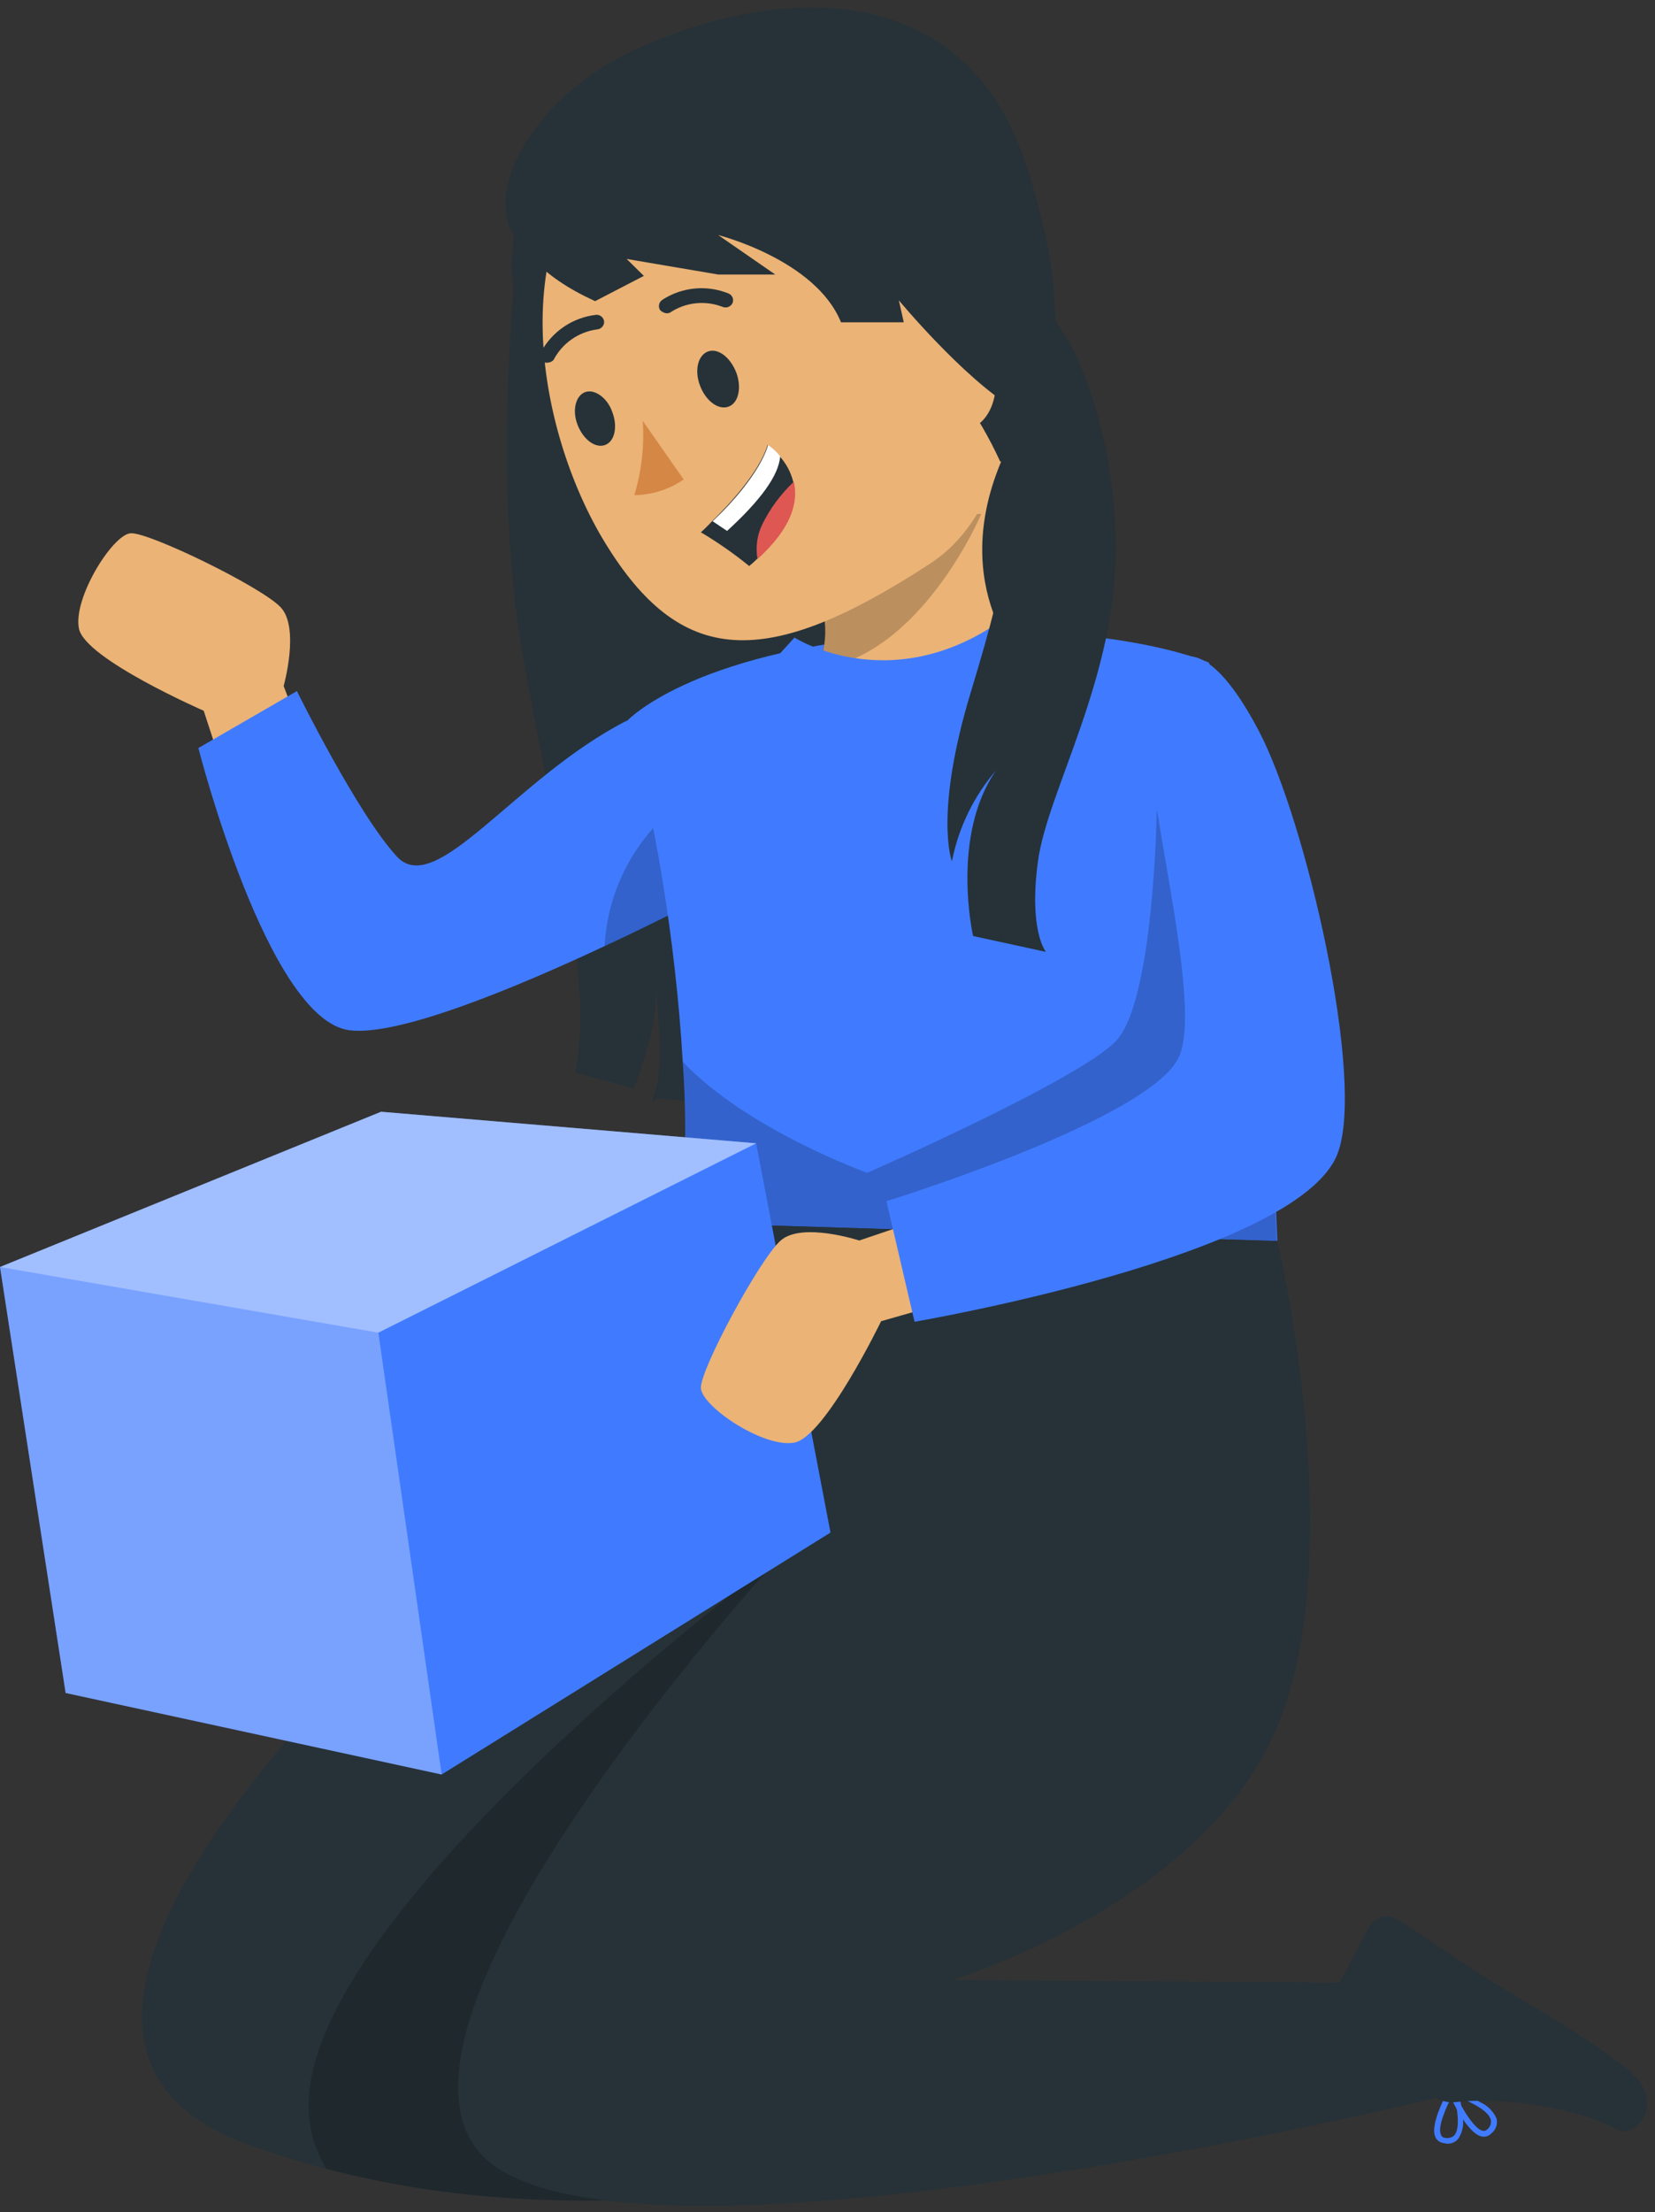 <svg width="146" height="195" viewBox="0 0 146 195" fill="none" xmlns="http://www.w3.org/2000/svg">
<rect x="0" y="0" width="146" height="195" fill="#333333" stroke="none"/>
<path d="M46.135 17.52C46.135 17.52 42.945 40.04 46.135 57.817C49.324 75.595 52.346 86.704 50.745 94.552L55.896 95.936C55.896 95.936 58.063 90.869 57.87 87.15C57.87 87.15 58.58 93.685 57.87 95.936C57.16 98.187 57.87 96.815 57.87 96.815C57.87 96.815 79.8 98.849 91.921 95.936C104.041 93.023 93.124 28.449 93.124 28.449C93.124 28.449 62.239 14.066 46.135 17.52Z" fill="#263238"/>
<path d="M28.105 68.529L25.023 60.477C25.023 60.477 26.468 55.338 24.758 53.532C23.049 51.727 13.107 46.888 11.519 47.009C9.93 47.129 6.403 52.762 6.969 55.434C7.535 58.106 17.97 62.656 17.97 62.656L20.823 71.37L28.105 68.529Z" fill="#EBB376"/>
<path d="M61.842 79.218C61.842 79.218 58.231 81.131 53.332 83.406C45.75 86.957 35.206 91.386 30.825 90.821C23.603 89.894 17.501 65.942 17.501 65.942L26.191 60.923C26.191 60.923 31.535 71.755 35.013 75.51C38.492 79.266 45.437 68.566 55.282 63.535L58.761 71.84L61.842 79.218Z" fill="#407BFF"/>
<path opacity="0.2" d="M61.842 79.218C61.842 79.218 58.231 81.131 53.332 83.406C53.566 78.991 55.514 74.841 58.761 71.84L61.842 79.218Z" fill="black"/>
<path d="M68.63 172.137L87.527 187.856C87.527 187.856 58.749 199.05 28.791 191.19C26.38 190.568 24.002 189.824 21.665 188.964C-10.664 177.024 53.224 126.761 53.224 126.761L84.518 137.437L90.957 139.627L68.63 172.137Z" fill="#263238"/>
<path opacity="0.2" d="M68.63 172.137L87.527 187.856C87.527 187.856 58.749 199.05 28.791 191.19C27.642 189.313 27.1 187.128 27.238 184.932C28.285 167.323 68.63 137.365 68.63 137.365C73.923 137.072 79.228 137.096 84.518 137.437L90.957 139.627L68.63 172.137Z" fill="black"/>
<path d="M132.025 186.773C132.08 187.009 132.067 187.256 131.985 187.484C131.904 187.713 131.759 187.913 131.568 188.061C131.466 188.173 131.338 188.258 131.195 188.309C131.052 188.359 130.899 188.373 130.749 188.35C129.413 188.109 127.969 184.896 127.812 184.522C127.792 184.483 127.782 184.44 127.782 184.396C127.782 184.352 127.792 184.309 127.812 184.27C127.843 184.235 127.884 184.211 127.929 184.2C127.975 184.189 128.022 184.193 128.065 184.209C128.948 184.485 129.796 184.861 130.593 185.329C131.237 185.61 131.749 186.127 132.025 186.773ZM130.821 187.844C130.894 187.855 130.969 187.848 131.038 187.822C131.108 187.797 131.17 187.755 131.219 187.7C131.337 187.602 131.427 187.475 131.48 187.331C131.532 187.188 131.546 187.032 131.52 186.881C131.363 186.219 130.244 185.473 128.486 184.811C129.1 186.087 130.111 187.712 130.821 187.844Z" fill="#407BFF"/>
<path d="M128.655 188.53C128.501 188.72 128.293 188.859 128.059 188.927C127.825 188.996 127.575 188.992 127.343 188.916C127.191 188.899 127.046 188.844 126.922 188.756C126.797 188.667 126.698 188.548 126.633 188.41C126.055 187.206 127.836 184.149 128.041 183.8C128.071 183.766 128.108 183.739 128.15 183.721C128.191 183.702 128.236 183.692 128.282 183.692C128.328 183.696 128.371 183.714 128.406 183.745C128.44 183.775 128.464 183.816 128.474 183.86C128.76 184.744 128.946 185.656 129.028 186.581C129.161 187.254 129.027 187.953 128.655 188.53ZM127.114 188.205C127.145 188.274 127.194 188.334 127.255 188.378C127.316 188.423 127.388 188.45 127.463 188.458C127.612 188.493 127.766 188.491 127.914 188.451C128.061 188.411 128.196 188.335 128.306 188.23C128.739 187.712 128.703 186.364 128.222 184.546C127.548 185.75 126.801 187.556 127.114 188.157V188.205Z" fill="#407BFF"/>
<path d="M126.621 184.908L116.799 178.889C116.631 178.793 116.506 178.635 116.452 178.449C116.398 178.262 116.419 178.062 116.51 177.89L120.807 169.814C121.057 169.406 121.457 169.113 121.921 168.998C122.385 168.883 122.876 168.956 123.287 169.2C126.681 171.367 128.198 172.57 132.494 175.218C135.142 176.855 140.535 179.84 143.808 182.645C147.082 185.449 144.206 188.663 142.605 187.712C138.717 185.594 132.109 184.883 128.45 185.305C127.813 185.383 127.168 185.243 126.621 184.908Z" fill="#263238"/>
<path d="M60.049 107.792C60.511 103.075 60.572 98.328 60.229 93.601C59.615 82.997 57.653 71.021 55.282 63.583C55.282 63.583 60.783 57.565 79.282 56.012C97.782 54.459 106.653 58.419 106.653 58.419C106.653 58.419 107.929 64.534 109.325 73.922C111.106 85.677 112.227 97.523 112.683 109.404L60.049 107.792Z" fill="#407BFF"/>
<path d="M90.572 58.937L75.84 64.112L70.436 61.525C71.11 60.763 71.662 59.903 72.073 58.973C74.805 52.895 68.943 47.599 68.943 47.599L75.046 45.312L88.49 40.293C83.363 51.944 90.572 58.937 90.572 58.937Z" fill="#EBB376"/>
<path opacity="0.2" d="M86.564 45.312C86.564 45.312 81.232 57.938 72.037 58.973C74.769 52.895 68.907 47.599 68.907 47.599L75.01 45.312H86.564Z" fill="black"/>
<path d="M60.049 107.792L112.683 109.404C112.683 109.404 119.182 136.534 112.683 152.193C106.183 167.852 83.977 174.556 83.977 174.556L118.195 174.773C118.195 174.773 125.622 179.467 126.621 184.956C126.621 184.956 60.626 201 44.281 191.371C27.936 181.742 68.618 137.401 68.618 137.401L53.236 126.797C59.266 112.606 60.049 107.792 60.049 107.792Z" fill="#263238"/>
<path d="M70.087 56.205C70.087 56.205 79.102 61.958 89.345 53.954L94.075 58.335C94.075 58.335 87.034 68.096 77.682 67.868C68.329 67.639 65.802 60.911 65.802 60.911L70.087 56.205Z" fill="#407BFF"/>
<path d="M47.05 15.281C47.05 15.281 38.287 32.024 58.291 37.681C80.883 44.072 47.05 15.281 47.05 15.281Z" fill="#263238"/>
<path d="M87.371 19.819C90.982 30.507 90.019 44.469 82.075 49.669C67.499 59.189 60.036 58.768 53.344 47.791C47.326 37.934 43.968 19.687 55.752 11.081C67.535 2.475 82.328 4.99 87.371 19.819Z" fill="#EBB376"/>
<path d="M48.398 22.852C54.018 22.457 59.426 20.543 64.045 17.316C64.045 17.316 77.212 17.075 78.849 24.766C80.486 32.457 83.953 31.434 88.249 40.714C88.249 40.714 97.577 35.37 90.368 14.102C85.132 -1.389 69.617 -1.702 56.341 4.232C45.256 9.191 40.755 20.625 48.398 22.852Z" fill="#263238"/>
<path d="M64.947 32.83C65.453 34.166 65.152 35.538 64.261 35.851C63.371 36.164 62.275 35.358 61.758 34.01C61.24 32.662 61.565 31.326 62.444 30.989C63.322 30.652 64.418 31.482 64.947 32.83Z" fill="#263238"/>
<path d="M54.018 36.333C54.512 37.621 54.223 38.932 53.368 39.233C52.514 39.534 51.467 38.752 50.961 37.476C50.456 36.2 50.769 34.9 51.599 34.575C52.43 34.251 53.585 35.057 54.018 36.333Z" fill="#263238"/>
<path d="M58.544 27.546C58.418 27.5 58.306 27.421 58.219 27.318C58.133 27.17 58.108 26.995 58.148 26.829C58.189 26.663 58.292 26.519 58.436 26.427C59.296 25.869 60.279 25.528 61.3 25.433C62.321 25.339 63.349 25.494 64.297 25.885C64.374 25.92 64.444 25.97 64.502 26.032C64.559 26.094 64.604 26.167 64.633 26.247C64.662 26.326 64.675 26.411 64.671 26.496C64.667 26.58 64.647 26.663 64.61 26.74C64.53 26.89 64.397 27.006 64.237 27.064C64.077 27.121 63.901 27.117 63.744 27.053C62.983 26.757 62.162 26.649 61.351 26.739C60.54 26.829 59.763 27.114 59.086 27.57C58.999 27.606 58.906 27.622 58.812 27.617C58.719 27.613 58.627 27.589 58.544 27.546Z" fill="#263238"/>
<path d="M48.349 31.963C48.232 31.989 48.109 31.979 47.997 31.934C47.885 31.89 47.789 31.812 47.722 31.712C47.655 31.613 47.619 31.495 47.619 31.374C47.619 31.254 47.656 31.136 47.724 31.037C48.212 30.135 48.911 29.365 49.763 28.792C50.614 28.22 51.591 27.863 52.61 27.751C52.782 27.744 52.949 27.805 53.077 27.919C53.205 28.034 53.284 28.193 53.296 28.365C53.297 28.534 53.234 28.697 53.121 28.821C53.007 28.946 52.851 29.024 52.682 29.039C51.871 29.145 51.096 29.445 50.426 29.914C49.755 30.384 49.208 31.008 48.831 31.735C48.705 31.869 48.533 31.95 48.349 31.963Z" fill="#263238"/>
<path d="M94.099 29.773C94.099 29.773 98.324 36.67 98.432 48.152C98.54 59.635 92.414 69.709 91.571 75.896C90.729 82.082 92.269 83.912 92.269 83.912L85.842 82.516C85.842 82.516 83.832 73.705 87.876 67.904C85.902 70.196 84.558 72.963 83.977 75.932C83.977 75.932 82.364 71.791 85.662 60.947C88.96 50.102 90.933 41.941 85.951 36.465C80.968 30.989 94.099 29.773 94.099 29.773Z" fill="#263238"/>
<path d="M56.703 37.103L60.313 42.267C59.03 43.15 57.514 43.631 55.956 43.651C56.601 41.532 56.854 39.313 56.703 37.103Z" fill="#D58745"/>
<path d="M78.344 31.061C78.344 31.061 78.524 23.514 82.653 24.212C86.781 24.91 90.44 35.887 85.505 37.861C80.57 39.835 77.501 35.406 78.344 31.061Z" fill="#EBB376"/>
<path d="M61.83 46.925C63.321 47.811 64.745 48.804 66.091 49.898C66.331 49.706 66.56 49.501 66.777 49.284C69.858 46.491 70.388 44.192 69.978 42.471C69.769 41.633 69.356 40.86 68.775 40.22C68.471 39.842 68.115 39.509 67.716 39.233C66.969 41.641 64.309 44.505 62.817 45.95C62.251 46.563 61.83 46.925 61.83 46.925Z" fill="#263238"/>
<path d="M62.865 45.95L64.141 46.804C67.03 44.168 68.715 41.917 68.823 40.22C68.52 39.842 68.163 39.509 67.764 39.233C67.017 41.677 64.418 44.505 62.865 45.95Z" fill="white"/>
<path d="M66.825 49.284C69.906 46.491 70.436 44.192 70.027 42.471C68.876 43.553 67.93 44.833 67.234 46.251C66.784 47.194 66.641 48.255 66.825 49.284Z" fill="#DE5753"/>
<path d="M44.955 15.715C44.955 15.715 42.548 22.034 52.502 26.547L56.799 24.321L55.282 22.828L63.358 24.2H68.39L63.358 20.722C63.358 20.722 71.952 22.888 74.191 28.413H79.728L79.294 26.475C79.294 26.475 84.951 33.288 89.381 35.96C93.81 38.632 94.087 29.809 94.087 29.809C94.087 29.809 82.159 9.624 66.693 9.612C51.226 9.6 44.955 15.715 44.955 15.715Z" fill="#263238"/>
<path opacity="0.2" d="M60.049 107.792C60.511 103.075 60.572 98.328 60.229 93.601C65.958 99.619 76.502 103.386 76.502 103.386C76.502 103.386 95.05 95.274 98.432 91.784C101.814 88.293 102.043 71.442 102.043 71.442L109.265 73.922C111.046 85.677 112.167 97.523 112.623 109.404L60.049 107.792Z" fill="black"/>
<path d="M0 111.691L33.617 98.006L66.705 100.787L73.264 135.102L38.961 156.43L5.789 149.244L0 111.691Z" fill="#407BFF"/>
<path opacity="0.3" d="M66.705 100.787L33.376 117.481L38.961 156.43L5.789 149.244L0 111.691L33.617 98.006L66.705 100.787Z" fill="white"/>
<path opacity="0.3" d="M0 111.691L33.376 117.481L66.705 100.787L33.617 98.006L0 111.691Z" fill="white"/>
<path d="M83.977 106.588L75.804 109.356C75.804 109.356 70.737 107.707 68.871 109.356C67.005 111.005 61.77 120.731 61.83 122.355C61.89 123.98 67.379 127.687 70.087 127.17C72.795 126.652 77.73 116.47 77.73 116.47L86.564 113.954L83.977 106.588Z" fill="#EBB376"/>
<path d="M101.549 60.911C99.588 65.268 106.364 87.511 104.053 93.071C101.742 98.632 78.199 105.89 78.199 105.89L80.679 116.518C80.679 116.518 114.524 110.753 117.991 101.713C120.494 95.226 115.21 72.321 111.034 64.401C106.857 56.481 103.632 56.277 101.549 60.911Z" fill="#407BFF"/>
</svg>

